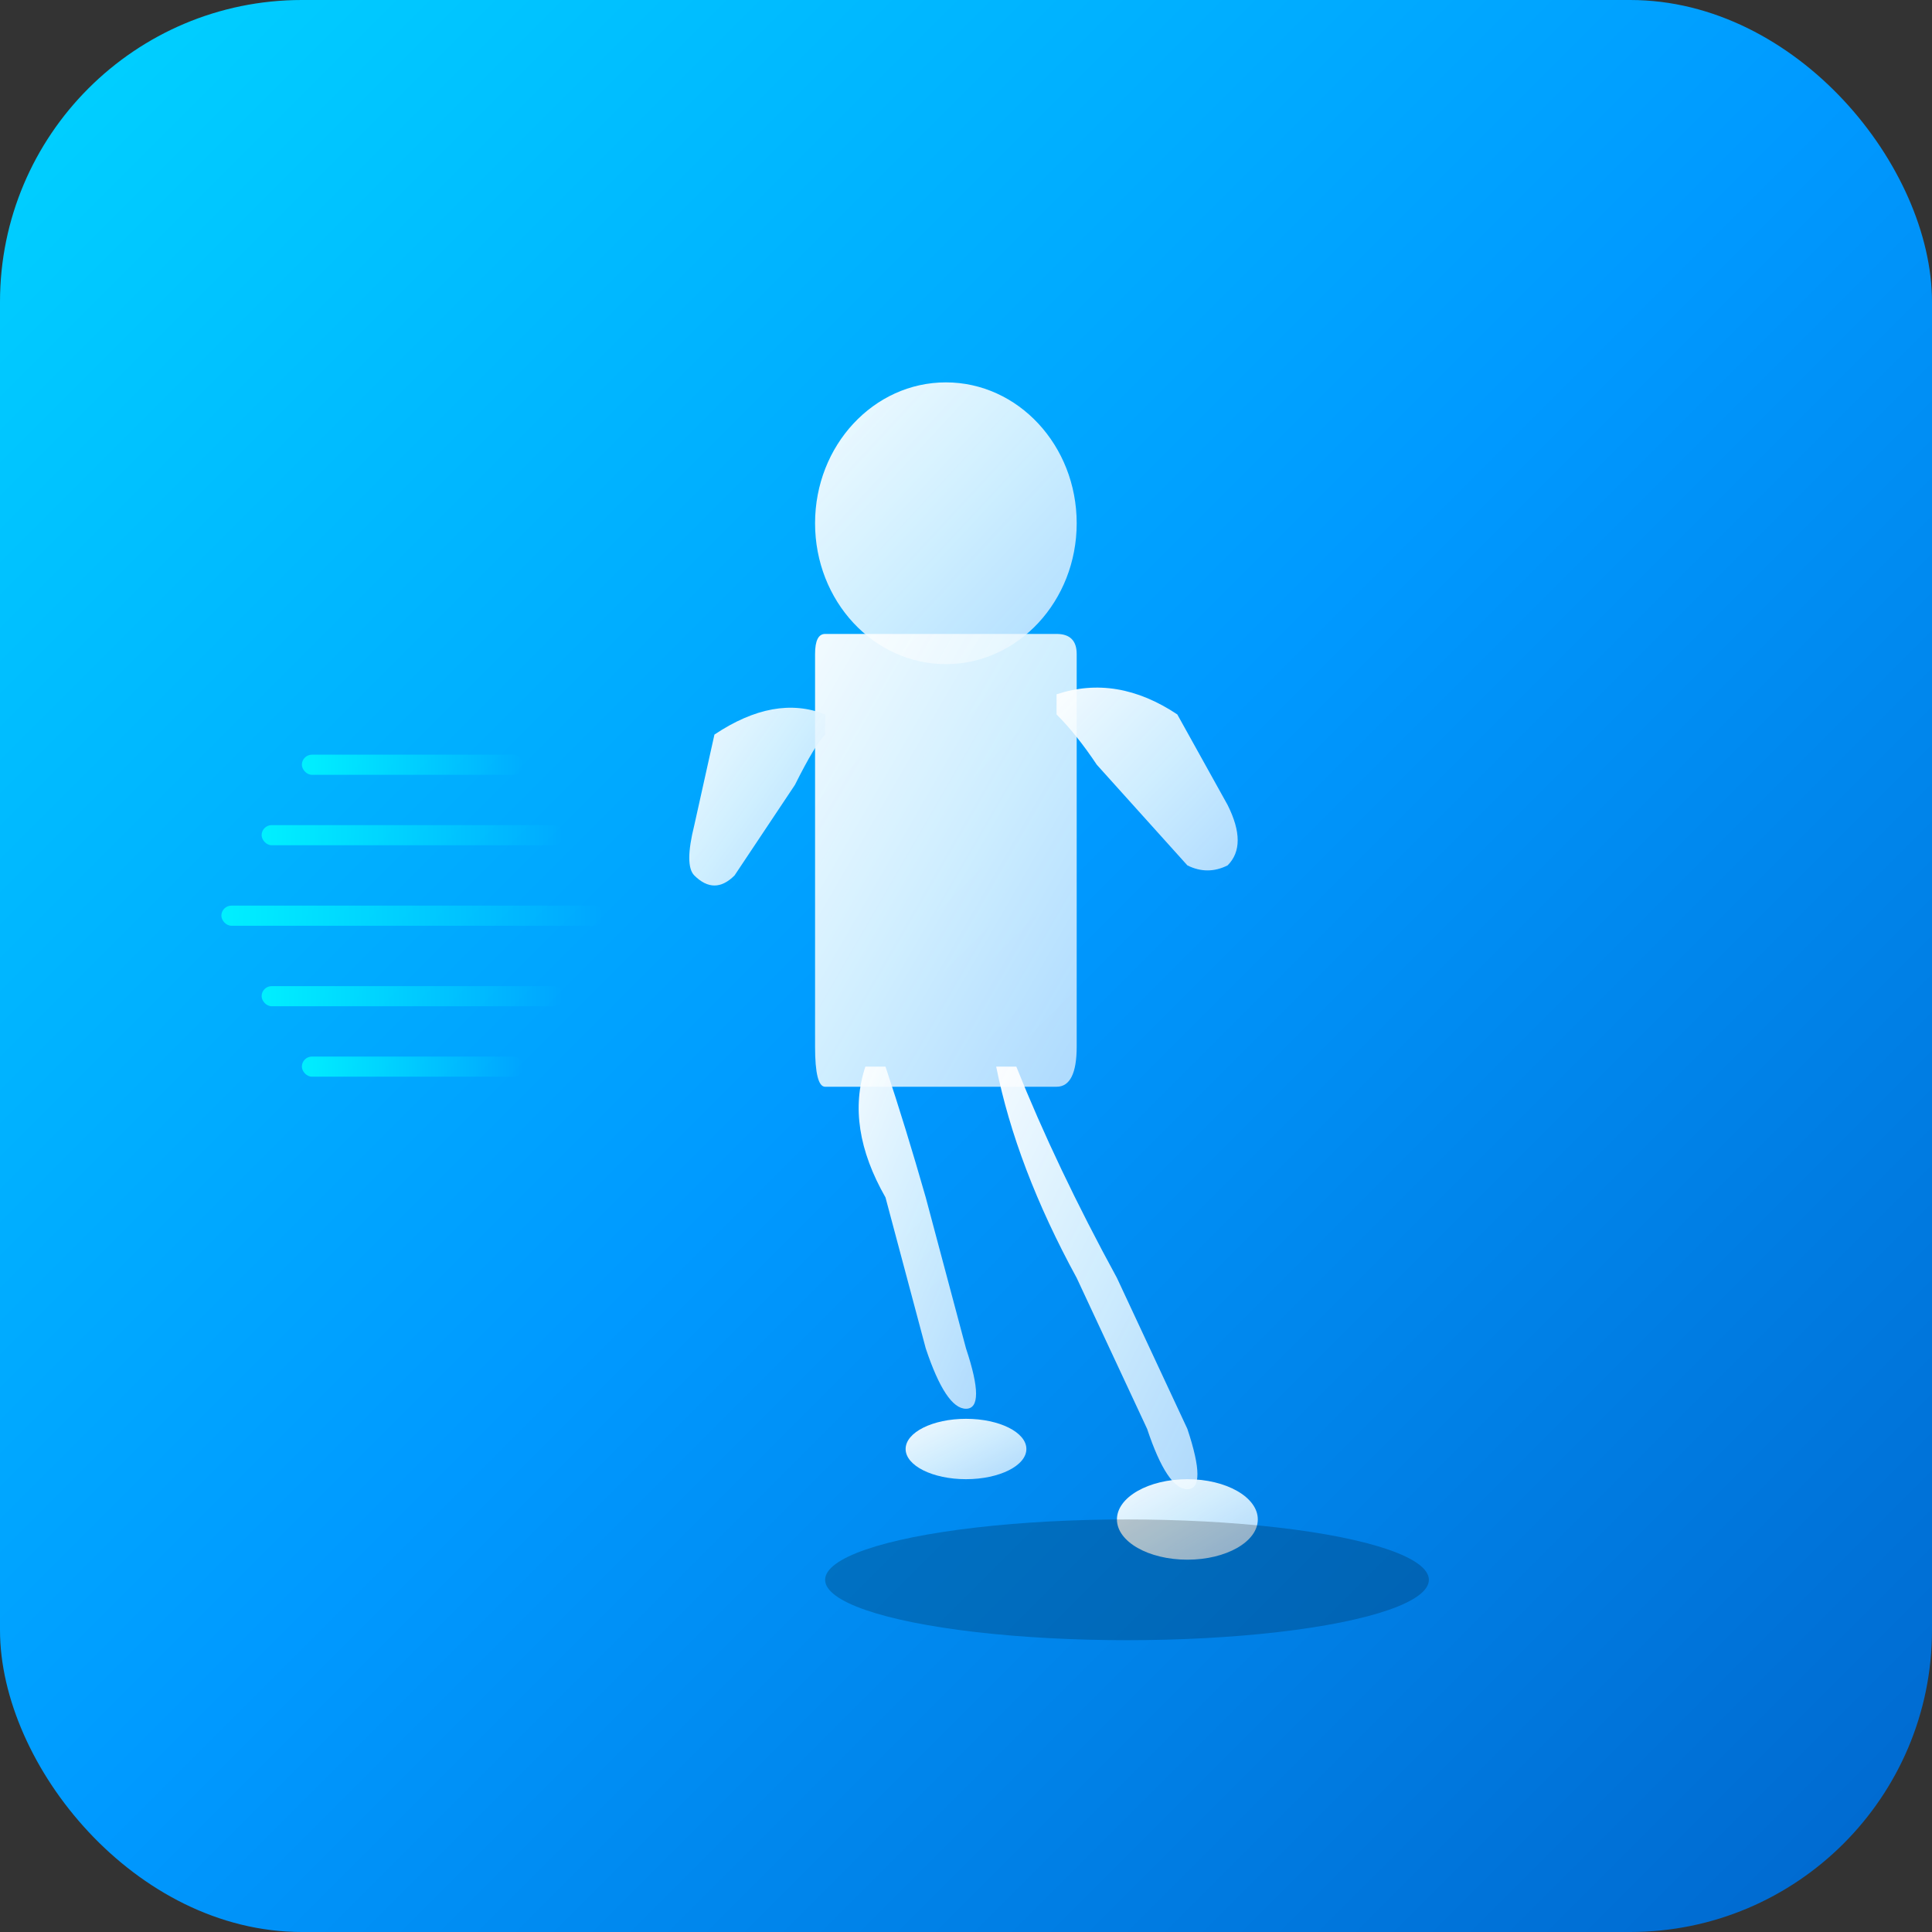<svg width="192" height="192" viewBox="0 0 192 192" fill="none" xmlns="http://www.w3.org/2000/svg">
  <rect x="0" y="0" width="192" height="192" fill="#333333" stroke="none"/>
  <!-- Fondo con gradiente -->
  <rect width="192" height="192" rx="30" fill="url(#gradient)" />
  
  <!-- Definiciones de gradientes -->
  <defs>
    <linearGradient id="gradient" x1="0%" y1="0%" x2="100%" y2="100%">
      <stop offset="0%" style="stop-color:#00D4FF;stop-opacity:1" />
      <stop offset="50%" style="stop-color:#0099FF;stop-opacity:1" />
      <stop offset="100%" style="stop-color:#0066CC;stop-opacity:1" />
    </linearGradient>
    
    <linearGradient id="runner-gradient" x1="0%" y1="0%" x2="100%" y2="100%">
      <stop offset="0%" style="stop-color:#FFFFFF;stop-opacity:0.95" />
      <stop offset="50%" style="stop-color:#E6F7FF;stop-opacity:0.9" />
      <stop offset="100%" style="stop-color:#CCE7FF;stop-opacity:0.85" />
    </linearGradient>
    
    <linearGradient id="speed-lines" x1="0%" y1="50%" x2="100%" y2="50%">
      <stop offset="0%" style="stop-color:#00FFFF;stop-opacity:0.8" />
      <stop offset="100%" style="stop-color:#00FFFF;stop-opacity:0" />
    </linearGradient>
  </defs>
  
  <!-- Líneas de velocidad -->
  <rect x="30" y="75" width="22" height="2" rx="1" fill="url(#speed-lines)" />
  <rect x="26" y="82" width="30" height="2" rx="1" fill="url(#speed-lines)" />
  <rect x="22" y="90" width="38" height="2" rx="1" fill="url(#speed-lines)" />
  <rect x="26" y="98" width="30" height="2" rx="1" fill="url(#speed-lines)" />
  <rect x="30" y="105" width="22" height="2" rx="1" fill="url(#speed-lines)" />
  
  <!-- Figura del runner -->
  <g transform="translate(75,37)" fill="url(#runner-gradient)">
    <!-- Cabeza -->
    <ellipse cx="19" cy="15" rx="13" ry="14" />
    
    <!-- Torso -->
    <path d="M 6 28 Q 6 26 7 26 L 30 26 Q 32 26 32 28 L 32 67 Q 32 71 30 71 L 7 71 Q 6 71 6 67 Z" />
    
    <!-- Brazo izquierdo -->
    <path d="M 7 34 Q 2 32 -4 36 L -6 45 Q -7 49 -6 50 Q -4 52 -2 50 L 4 41 Q 6 37 7 36 Z" />
    
    <!-- Brazo derecho -->
    <path d="M 30 32 Q 36 30 42 34 L 47 43 Q 49 47 47 49 Q 45 50 43 49 L 34 39 Q 32 36 30 34 Z" />
    
    <!-- Pierna izquierda -->
    <path d="M 11 69 Q 9 75 13 82 L 17 97 Q 19 103 21 103 Q 23 103 21 97 L 17 82 Q 15 75 13 69 Z" />
    
    <!-- Pierna derecha -->
    <path d="M 24 69 Q 26 79 32 90 L 39 105 Q 41 111 43 111 Q 45 111 43 105 L 36 90 Q 30 79 26 69 Z" />
    
    <!-- Pie izquierdo -->
    <ellipse cx="21" cy="107" rx="6" ry="3" />
    
    <!-- Pie derecho -->
    <ellipse cx="43" cy="114" rx="7" ry="4" />
  </g>
  
  <!-- Efecto de sombra -->
  <ellipse cx="112" cy="157" rx="30" ry="6" fill="rgba(0,0,0,0.2)" />
</svg>